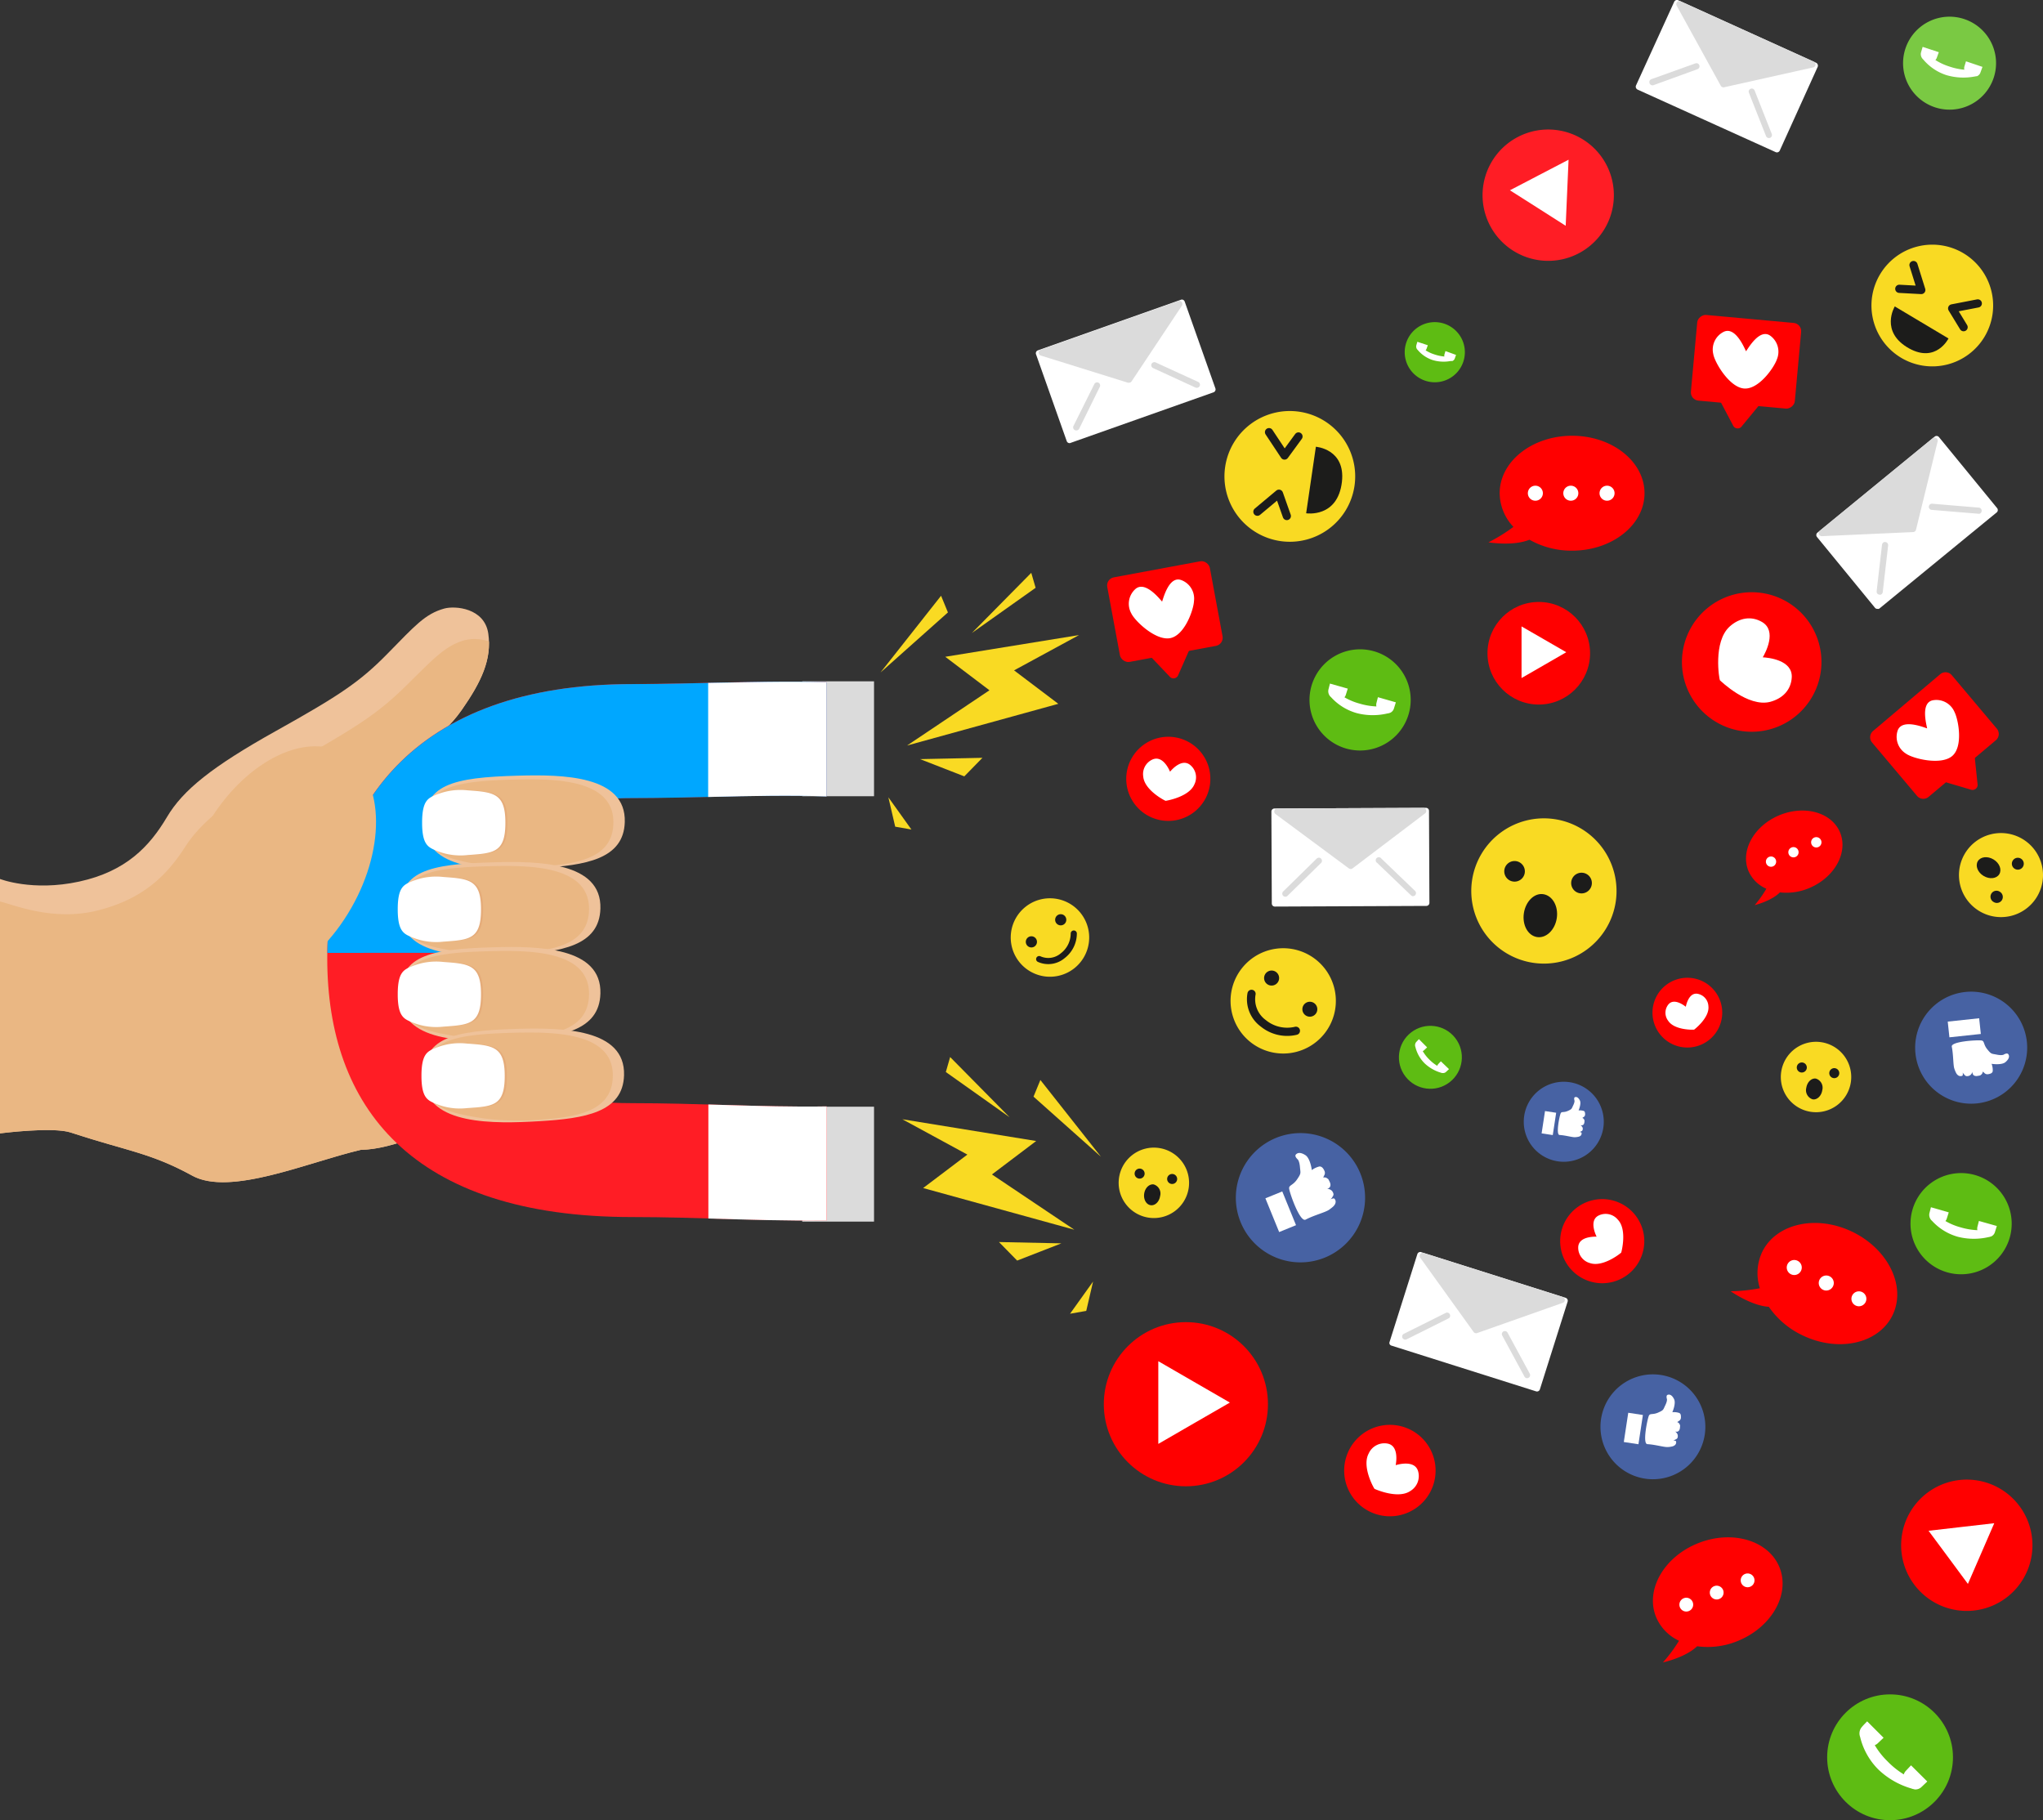<svg xmlns="http://www.w3.org/2000/svg" viewBox="0 0 497.88 443.56"><rect x="0" y="0" width="497.88" height="443.56" fill="#333333" stroke="none"/><title>515972-PIS4U2-630</title><g id="Objects"><path d="M260.67,139.8a.93.93,0,0,1-.33-.07.77.77,0,0,1-.38-.43l-7.47-21.12a.75.75,0,0,1,.46-1l34.8-12.31a.71.71,0,0,1,.57,0,.78.78,0,0,1,.39.43l7.47,21.12a.76.76,0,0,1-.46,1l-34.8,12.31A.77.77,0,0,1,260.67,139.8Z" transform="translate(0 -31.81)" style="fill:#fff"/><path d="M275.1,125.07a.54.54,0,0,1-.22,0l-21.25-6.62a.75.75,0,0,1,0-1.42l33.52-11.86a.76.76,0,0,1,.88,1.13l-12.28,18.47A.74.74,0,0,1,275.1,125.07Z" transform="translate(0 -31.81)" style="fill:#dbdbdb"/><path d="M262.27,136.7a.8.8,0,0,1-.33-.08.75.75,0,0,1-.34-1l5.09-10.22a.75.75,0,0,1,1-.34.76.76,0,0,1,.34,1L263,136.28A.76.76,0,0,1,262.27,136.7Z" transform="translate(0 -31.81)" style="fill:#dbdbdb"/><path d="M291.64,126.31a.85.85,0,0,1-.31-.06L281,121.5a.75.75,0,1,1,.63-1.37L292,124.88a.75.75,0,0,1-.31,1.43Z" transform="translate(0 -31.81)" style="fill:#dbdbdb"/><path d="M310.44,252.69a.68.68,0,0,1-.28-.17.75.75,0,0,1-.22-.53l-.1-22.41a.75.75,0,0,1,.74-.75l36.92-.16a.7.7,0,0,1,.53.21.75.75,0,0,1,.22.53l.1,22.41a.75.75,0,0,1-.74.75l-36.92.16A.69.69,0,0,1,310.44,252.69Z" transform="translate(0 -31.81)" style="fill:#fff"/><path d="M328.92,243.53a.75.75,0,0,1-.2-.1l-17.88-13.25a.75.75,0,0,1,.44-1.35l35.55-.16a.75.75,0,0,1,.46,1.35l-17.67,13.4A.71.71,0,0,1,328.92,243.53Z" transform="translate(0 -31.81)" style="fill:#dbdbdb"/><path d="M313,250.29a.59.59,0,0,1-.29-.18.75.75,0,0,1,0-1.06l8.16-8a.75.75,0,1,1,1.05,1.07l-8.16,8A.72.72,0,0,1,313,250.29Z" transform="translate(0 -31.81)" style="fill:#dbdbdb"/><path d="M344.13,250.16a.77.77,0,0,1-.27-.17l-8.24-7.9a.75.75,0,1,1,1-1.08l8.23,7.9a.75.75,0,0,1-.76,1.25Z" transform="translate(0 -31.81)" style="fill:#dbdbdb"/><path d="M338.87,359.61a.88.88,0,0,1-.22-.25.76.76,0,0,1,0-.57l6.76-21.37a.74.74,0,0,1,.94-.48l35.19,11.13a.77.77,0,0,1,.44.37.75.75,0,0,1,.05.57l-6.76,21.37a.74.74,0,0,1-.94.48l-35.2-11.13A.94.94,0,0,1,338.87,359.61Z" transform="translate(0 -31.81)" style="fill:#fff"/><path d="M359.26,356.54a.46.46,0,0,1-.15-.16l-13-18.08a.75.75,0,0,1,.83-1.15l33.9,10.72a.77.77,0,0,1,.52.71.73.73,0,0,1-.5.71L360,356.65A.73.73,0,0,1,359.26,356.54Z" transform="translate(0 -31.81)" style="fill:#dbdbdb"/><path d="M342,358.1a.63.63,0,0,1-.22-.26.76.76,0,0,1,.34-1l10.21-5.09a.75.75,0,0,1,1,.34.74.74,0,0,1-.33,1l-10.21,5.1A.75.75,0,0,1,342,358.1Z" transform="translate(0 -31.81)" style="fill:#dbdbdb"/><path d="M371.72,367.5a.61.61,0,0,1-.21-.24l-5.42-10a.74.74,0,0,1,.3-1,.76.76,0,0,1,1,.3l5.42,10a.75.75,0,0,1-1.11.95Z" transform="translate(0 -31.81)" style="fill:#dbdbdb"/><path d="M457.88,180.18a.75.75,0,0,1-.33,0A.78.78,0,0,1,457,180l-14.2-17.33a.76.76,0,0,1,.11-1.06l28.56-23.39a.74.74,0,0,1,1.05.1l14.2,17.34a.75.75,0,0,1-.1,1l-28.56,23.4A.94.94,0,0,1,457.88,180.18Z" transform="translate(0 -31.81)" style="fill:#fff"/><path d="M466.45,161.42a.79.79,0,0,1-.22.05l-22.23,1a.77.77,0,0,1-.74-.48.76.76,0,0,1,.23-.85L471,138.59a.76.76,0,0,1,1.21.76l-5.28,21.55A.73.73,0,0,1,466.45,161.42Z" transform="translate(0 -31.81)" style="fill:#dbdbdb"/><path d="M458.33,176.72a.72.72,0,0,1-.33,0,.74.74,0,0,1-.66-.83l1.31-11.34a.75.75,0,0,1,1.49.18l-1.31,11.33A.75.75,0,0,1,458.33,176.72Z" transform="translate(0 -31.81)" style="fill:#dbdbdb"/><path d="M482.43,157a.65.65,0,0,1-.31,0l-11.37-.94a.75.75,0,0,1,.12-1.5l11.37.95a.75.75,0,0,1,.69.81A.76.76,0,0,1,482.43,157Z" transform="translate(0 -31.81)" style="fill:#dbdbdb"/><path d="M398.88,53.5a.74.74,0,0,1-.19-.27.78.78,0,0,1,0-.58L408,32.25a.75.75,0,0,1,1-.38L442.58,47.1a.8.8,0,0,1,.39.42.78.78,0,0,1,0,.58l-9.24,20.4a.76.76,0,0,1-1,.38L399.09,53.65A.8.8,0,0,1,398.88,53.5Z" transform="translate(0 -31.81)" style="fill:#fff"/><path d="M419.49,52.88a.86.86,0,0,1-.14-.18L408.62,33.21a.75.75,0,0,1,1-1.05L442,46.83a.74.74,0,0,1-.15,1.41l-21.65,4.83A.74.74,0,0,1,419.49,52.88Z" transform="translate(0 -31.81)" style="fill:#dbdbdb"/><path d="M402.18,52.38a.68.68,0,0,1-.18-.28.75.75,0,0,1,.45-1l10.74-3.85a.75.75,0,0,1,.51,1.41L403,52.55A.76.76,0,0,1,402.18,52.38Z" transform="translate(0 -31.81)" style="fill:#dbdbdb"/><path d="M430.56,65.23a.68.68,0,0,1-.18-.26l-4.19-10.61a.75.75,0,0,1,1.39-.55l4.19,10.61a.74.74,0,0,1-1.21.81Z" transform="translate(0 -31.81)" style="fill:#dbdbdb"/><path d="M133.21,292l-4.08-75.85-32,3.41c2.93-5.21,9.58-6.39,15.42-14.77,4.75-6.8,7.34-12.28,6.45-18.56s-8.12-6.86-10.75-6.12c-4.66,1.3-7.12,4.17-13.82,11s-11.64,10.15-27.17,18.82-22.68,14.4-26.58,21c-4.26,7.19-10,13.23-21.38,15.71S0,246,0,246v62s12.83-1.67,17.27-.2c13.73,4.51,19.42,4.93,29.58,10.5C56.09,323.38,75.1,315,88,312,103.16,311.86,133.21,292,133.21,292Z" transform="translate(0 -31.81)" style="fill:#efc29a"/><path d="M88,312c15.19-.13,45.24-20,45.24-20l-3.8-70.67-28.7,4c1.76-2.9,4.7-4.58,8-7.05l-11.62,1.24c2.93-5.21,9.58-6.39,15.42-14.77,4.26-6.1,6.77-11.13,6.61-16.63a10.75,10.75,0,0,0-6.09-.26c-4.6,1.41-7.12,4.19-13.92,10.89s-11.75,10-27.24,18.7-22.7,14.38-26.76,20.7c-4.43,6.91-10.25,12.8-21.48,15.56C12.82,256.38,3.28,252.24,0,251.5V308s12.83-1.67,17.27-.2c13.73,4.51,19.42,4.93,29.58,10.5C56.09,323.38,75.1,315,88,312Z" transform="translate(0 -31.81)" style="fill:#eab783"/><rect x="195.5" y="166.03" width="17.5" height="28" style="fill:#dbdbdb"/><rect x="195.5" y="269.69" width="17.5" height="28" style="fill:#dbdbdb"/><path d="M201.47,301.43c-8,.14-16.64-.11-24.84-.35-7.34-.22-14.93-.44-22.46-.44-15.18,0-25.84-2.8-31.66-8.35-7.22-6.86-8.74-18.43-8.74-26.92,0-12.75,3.38-23.29,9.55-29.67,2.25-2.33,9.1-9.41,30.8-9.43,6.49,0,13-.15,19.39-.3,9.23-.22,19-.44,27.91-.12l0-27.81c-15.62-.46-32,.45-47.3.46-54.16,0-74.39,31-74.37,66.89s20.3,63.06,74.46,63c15.3,0,31.68,1,47.3.81Z" transform="translate(0 -31.81)" style="fill:#ff1d25"/><path d="M113.79,264c.23-12.12,3.59-22.13,9.53-28.28,2.25-2.33,9.1-9.41,30.8-9.43,6.49,0,13-.15,19.39-.3,9.23-.22,19-.44,27.91-.12l0-27.81c-15.62-.46-32,.45-47.3.46-53.46,0-73.86,30.23-74.35,65.5Z" transform="translate(0 -31.81)" style="fill:#00a7ff"/><path d="M201.47,301.43c-8,.14-16.64-.11-24.84-.35l-4-.12,0,27.79c9.62.27,19.37.6,28.84.47Z" transform="translate(0 -31.81)" style="fill:#fff"/><path d="M173.51,226c9.23-.22,19-.44,27.91-.12l0-27.81c-9.47-.28-19.22,0-28.84.17l0,27.78Z" transform="translate(0 -31.81)" style="fill:#fff"/><path d="M85.6,253.08c-8.72,15.25-23.67,23.1-33.39,17.55S41.67,248.2,50.39,233s23.67-23.11,33.39-17.55S94.32,237.83,85.6,253.08Z" transform="translate(0 -31.81)" style="fill:#eab783"/><path d="M126.18,220.83c11-.31,26.41-.07,26.08,11.3-.26,9.08-9.62,10.55-20.64,11.2s-27.24,1-28.08-9.73S110.54,221.27,126.18,220.83Z" transform="translate(0 -31.81)" style="fill:#efc29a"/><path d="M149.48,232.5c.3-10.84-14.15-11-24.52-10.71-14.69.41-22,1.88-21.25,12.07.51,6.35,6.5,7.52,13.58,8.69a64.73,64.73,0,0,0,13.08.52C140.59,242.42,149.24,241.09,149.48,232.5Z" transform="translate(0 -31.81)" style="fill:#eab783"/><path d="M123.66,232.29c0-7.12-2.75-7.44-9.11-7.88a15.59,15.59,0,0,0-7.71,1.06c-2,.8-3.38,1.43-3.46,6.43h0v.78h0c.08,5,1.5,5.62,3.46,6.42a15.47,15.47,0,0,0,7.71,1.07C120.91,239.72,123.66,239.56,123.66,232.29Z" transform="translate(0 -31.81)" style="fill:#e5ac7a"/><path d="M123.16,232.29c0-7.12-2.76-7.44-9.12-7.88a15.61,15.61,0,0,0-7.71,1.06c-2,.8-3.38,1.43-3.46,6.43h0c0,.12,0,.22,0,.35v.08c0,.12,0,.23,0,.35h0c.08,5,1.5,5.62,3.46,6.42a15.49,15.49,0,0,0,7.71,1.07C120.4,239.72,123.16,239.56,123.16,232.29Z" transform="translate(0 -31.81)" style="fill:#fff"/><path d="M120.25,241.94c11-.31,26.41-.07,26.07,11.29-.26,9.09-9.61,10.56-20.63,11.21s-27.25,1-28.09-9.73S104.61,242.38,120.25,241.94Z" transform="translate(0 -31.81)" style="fill:#efc29a"/><path d="M143.54,253.61c.3-10.84-14.15-11-24.51-10.71-14.7.41-22,1.88-21.25,12.07.5,6.35,6.49,7.52,13.58,8.69a64.6,64.6,0,0,0,13.07.52C134.66,263.53,143.31,262.2,143.54,253.61Z" transform="translate(0 -31.81)" style="fill:#eab783"/><path d="M117.73,253.4c0-7.12-2.75-7.44-9.12-7.88a15.55,15.55,0,0,0-7.7,1.06c-2,.8-3.39,1.43-3.47,6.43h0c0,.12,0,.22,0,.34s0,0,0,.05,0,0,0,0,0,.23,0,.35h0c.08,5,1.51,5.62,3.47,6.42a15.55,15.55,0,0,0,7.7,1.07C115,260.83,117.73,260.67,117.73,253.4Z" transform="translate(0 -31.81)" style="fill:#e5ac7a"/><path d="M117.22,253.4c0-7.12-2.75-7.44-9.11-7.88a15.57,15.57,0,0,0-7.71,1.06c-2,.8-3.39,1.43-3.47,6.43h0v.78h0c.08,5,1.51,5.62,3.47,6.42a15.57,15.57,0,0,0,7.71,1.07C114.47,260.83,117.22,260.67,117.22,253.4Z" transform="translate(0 -31.81)" style="fill:#fff"/><path d="M120.25,262.65c11-.31,26.41-.07,26.07,11.29-.26,9.09-9.61,10.56-20.63,11.21s-27.25,1-28.09-9.73S104.61,263.08,120.25,262.65Z" transform="translate(0 -31.81)" style="fill:#efc29a"/><path d="M143.54,274.32c.3-10.84-14.15-11-24.51-10.71-14.7.41-22,1.88-21.25,12.07.5,6.35,6.49,7.52,13.58,8.69a64.6,64.6,0,0,0,13.07.52C134.66,284.24,143.31,282.91,143.54,274.32Z" transform="translate(0 -31.81)" style="fill:#eab783"/><path d="M117.73,274.11c0-7.12-2.75-7.44-9.12-7.88a15.55,15.55,0,0,0-7.7,1.06c-2,.8-3.39,1.43-3.47,6.43h0c0,.11,0,.22,0,.34s0,0,0,.05,0,0,0,0,0,.23,0,.35h0c.08,5,1.51,5.62,3.47,6.42a15.55,15.55,0,0,0,7.7,1.07C115,281.54,117.73,281.38,117.73,274.11Z" transform="translate(0 -31.81)" style="fill:#e5ac7a"/><path d="M117.22,274.11c0-7.12-2.75-7.44-9.11-7.88a15.57,15.57,0,0,0-7.71,1.06c-2,.8-3.39,1.43-3.47,6.43h0v.78h0c.08,5,1.51,5.62,3.47,6.42a15.57,15.57,0,0,0,7.71,1.07C114.47,281.54,117.22,281.38,117.22,274.11Z" transform="translate(0 -31.81)" style="fill:#fff"/><path d="M126,282.53c11-.31,26.42-.07,26.08,11.3-.26,9.08-9.62,10.55-20.63,11.2s-27.25,1-28.09-9.73S110.4,283,126,282.53Z" transform="translate(0 -31.81)" style="fill:#efc29a"/><path d="M149.34,294.2c.3-10.84-14.15-11-24.52-10.71-14.69.41-22,1.88-21.24,12.07.5,6.35,6.49,7.52,13.58,8.69a64.6,64.6,0,0,0,13.07.52C140.46,304.12,149.1,302.79,149.34,294.2Z" transform="translate(0 -31.81)" style="fill:#eab783"/><path d="M123.53,294c0-7.11-2.75-7.44-9.12-7.88a15.55,15.55,0,0,0-7.7,1.06c-2,.8-3.39,1.43-3.47,6.43h0c0,.12,0,.22,0,.35V294c0,.12,0,.23,0,.35h0c.08,5,1.51,5.62,3.47,6.42a15.43,15.43,0,0,0,7.7,1.07C120.78,301.42,123.53,301.26,123.53,294Z" transform="translate(0 -31.81)" style="fill:#e5ac7a"/><path d="M123,294c0-7.11-2.75-7.44-9.12-7.88a15.55,15.55,0,0,0-7.7,1.06c-2,.8-3.39,1.43-3.47,6.43h0c0,.12,0,.22,0,.35V294c0,.12,0,.23,0,.35h0c.08,5,1.51,5.62,3.47,6.42a15.43,15.43,0,0,0,7.7,1.07C120.27,301.42,123,301.26,123,294Z" transform="translate(0 -31.81)" style="fill:#fff"/><path d="M451.05,295.55a8.58,8.58,0,1,1-7.19-9.77A8.58,8.58,0,0,1,451.05,295.55Z" transform="translate(0 -31.81)" style="fill:#f9da23"/><path d="M440.31,292.13a1.22,1.22,0,0,1-2.42-.37,1.22,1.22,0,0,1,2.42.37Z" transform="translate(0 -31.81)" style="fill:#1c1c1b"/><path d="M448.22,293.51a1.22,1.22,0,1,1-1-1.39A1.23,1.23,0,0,1,448.22,293.51Z" transform="translate(0 -31.81)" style="fill:#1c1c1b"/><path d="M444.09,297.47c-.21,1.41-1.26,2.4-2.33,2.24a2.33,2.33,0,0,1-1.56-2.83c.22-1.39,1.26-2.4,2.33-2.23A2.32,2.32,0,0,1,444.09,297.47Z" transform="translate(0 -31.81)" style="fill:#1c1c1b"/><path d="M393.75,251.59a17.7,17.7,0,1,1-14.84-20.16A17.71,17.71,0,0,1,393.75,251.59Z" transform="translate(0 -31.81)" style="fill:#f9da23"/><path d="M371.58,244.53a2.51,2.51,0,1,1-2.11-2.87A2.52,2.52,0,0,1,371.58,244.53Z" transform="translate(0 -31.81)" style="fill:#1c1c1b"/><path d="M387.91,247.37a2.52,2.52,0,1,1-2.11-2.86A2.51,2.51,0,0,1,387.91,247.37Z" transform="translate(0 -31.81)" style="fill:#1c1c1b"/><path d="M379.39,255.55c-.44,2.89-2.59,4.95-4.81,4.61s-3.65-2.94-3.21-5.83,2.59-5,4.8-4.61S379.82,252.67,379.39,255.55Z" transform="translate(0 -31.81)" style="fill:#1c1c1b"/><path d="M289.68,321.35a8.58,8.58,0,1,1-7.19-9.78A8.58,8.58,0,0,1,289.68,321.35Z" transform="translate(0 -31.81)" style="fill:#f9da23"/><path d="M278.94,317.92a1.22,1.22,0,1,1-2.41-.36,1.22,1.22,0,0,1,2.41.36Z" transform="translate(0 -31.81)" style="fill:#1c1c1b"/><path d="M286.86,319.3a1.22,1.22,0,1,1-1-1.39A1.22,1.22,0,0,1,286.86,319.3Z" transform="translate(0 -31.81)" style="fill:#1c1c1b"/><path d="M282.72,323.27c-.21,1.4-1.25,2.4-2.32,2.23s-1.77-1.42-1.56-2.82,1.25-2.4,2.32-2.24A2.31,2.31,0,0,1,282.72,323.27Z" transform="translate(0 -31.81)" style="fill:#1c1c1b"/><path d="M482.33,253.81a10.24,10.24,0,1,1,14.07-3.45A10.23,10.23,0,0,1,482.33,253.81Z" transform="translate(0 -31.81)" style="fill:#f9da23"/><path d="M491,243.53a1.44,1.44,0,0,1-.49-2,1.45,1.45,0,1,1,.49,2Z" transform="translate(0 -31.81)" style="fill:#1c1c1b"/><path d="M485.88,251.63a1.46,1.46,0,1,1,1.51-2.49,1.47,1.47,0,0,1,.49,2A1.45,1.45,0,0,1,485.88,251.63Z" transform="translate(0 -31.81)" style="fill:#1c1c1b"/><path d="M483.4,245.26c-1.45-.87-2.07-2.48-1.4-3.59s2.38-1.3,3.83-.42,2.07,2.48,1.4,3.59S484.84,246.13,483.4,245.26Z" transform="translate(0 -31.81)" style="fill:#1c1c1b"/><path d="M390.73,306.64a9.75,9.75,0,1,1-8.18-11.11A9.75,9.75,0,0,1,390.73,306.64Z" transform="translate(0 -31.81)" style="fill:#4762a3"/><rect x="374.7" y="304.09" width="5.5" height="2.75" transform="translate(18.65 600.83) rotate(-81.34)" style="fill:#fff"/><path d="M383.7,300s.1.33-.31,1.17-.27.89-1.31,1.36-1.54.07-1.75.6c-.31.74-1.2,5.21-.27,5.26,1.51.09,3.12.6,3.83.54a4.48,4.48,0,0,0,.7-.09c.72-.13.92-.58.83-1-.05-.18-1-.25-1-.25a1,1,0,0,0,.75,0c.25-.15.49-.16.54-.58a.84.84,0,0,0-.18-.67c-.25-.36-.48-.31-.48-.31l.39,0c.38,0,.64-.26.68-.77s.05-.35-.08-.65-.43-.36-.43-.36l.26-.2a.72.72,0,0,0,.42-.64c0-.3,0-.71-.31-.87a3.16,3.16,0,0,0-1.28-.13s.71-1.63.32-2.42-.83-.94-1.19-.82S383.7,300,383.7,300Z" transform="translate(0 -31.81)" style="fill:#fff"/><path d="M481.82,300.69a13.65,13.65,0,1,1,12.13-15A13.65,13.65,0,0,1,481.82,300.69Z" transform="translate(0 -31.81)" style="fill:#4762a3"/><rect x="474.83" y="280.37" width="7.7" height="3.85" transform="translate(-27.23 20.54) rotate(-6.09)" style="fill:#fff"/><path d="M488.3,288.81s-.39.26-1.69,0-1.3-.06-2.3-1.29-.65-2.06-1.44-2.16c-1.11-.15-7.47.24-7.22,1.51.42,2.08.31,4.44.63,5.38a8.19,8.19,0,0,0,.37.92c.45.92,1.12,1,1.59.77.23-.12,0-1.42,0-1.42a1.33,1.33,0,0,0,.31,1c.29.28.4.61,1,.52a1.19,1.19,0,0,0,.84-.47c.4-.47.24-.77.24-.77s0,0,.09.55.58.77,1.28.64.5-.05.85-.33.34-.72.34-.72l.36.29a1,1,0,0,0,1,.34c.43-.07,1-.21,1.08-.74a4.33,4.33,0,0,0-.28-1.78s2.45.39,3.39-.42,1-1.47.69-1.91S488.3,288.81,488.3,288.81Z" transform="translate(0 -31.81)" style="fill:#fff"/><path d="M331.5,317.72A15.75,15.75,0,1,1,311,309.09,15.74,15.74,0,0,1,331.5,317.72Z" transform="translate(0 -31.81)" style="fill:#4762a3"/><rect x="309.89" y="322.65" width="4.44" height="8.88" transform="translate(-100.42 110.3) rotate(-22.19)" style="fill:#fff"/><path d="M316.25,314.34s.42.36.55,1.87.35,1.46-.7,3-2.07,1.38-1.93,2.29c.19,1.28,2.65,8.21,4,7.52,2.17-1.13,4.82-1.76,5.76-2.43.39-.28.68-.51.9-.7.87-.79.78-1.57.34-2-.21-.22-1.57.46-1.57.46a1.55,1.55,0,0,0,1-.67c.22-.41.55-.63.26-1.25a1.37,1.37,0,0,0-.79-.77c-.65-.31-.93,0-.93,0l.59-.27c.55-.27.66-.9.29-1.63s-.22-.53-.64-.84-.9-.14-.9-.14a4.34,4.34,0,0,1,.2-.49,1.17,1.17,0,0,0,.05-1.23c-.21-.45-.54-1-1.16-1a5.13,5.13,0,0,0-1.88.88s-.35-2.85-1.56-3.63-1.93-.6-2.33-.15S316.25,314.34,316.25,314.34Z" transform="translate(0 -31.81)" style="fill:#fff"/><path d="M415.45,381.43a12.78,12.78,0,1,1-10.71-14.56A12.79,12.79,0,0,1,415.45,381.43Z" transform="translate(0 -31.81)" style="fill:#4762a3"/><rect x="394.43" y="378.09" width="7.21" height="3.61" transform="translate(-37.39 684.48) rotate(-81.35)" style="fill:#fff"/><path d="M406.23,372.73s.14.42-.4,1.53-.36,1.16-1.72,1.77-2,.11-2.29.8c-.4,1-1.57,6.82-.36,6.9,2,.11,4.09.78,5,.7.39,0,.69-.07.92-.11.94-.18,1.2-.76,1.08-1.26-.06-.24-1.29-.33-1.29-.33a1.25,1.25,0,0,0,1-.05c.32-.2.65-.21.7-.76a1.1,1.1,0,0,0-.23-.87c-.32-.48-.63-.4-.63-.4l.52.05c.5.05.83-.35.88-1s.07-.47-.1-.85-.57-.48-.57-.48l.35-.26a.94.94,0,0,0,.55-.83c0-.4.05-.94-.41-1.15a4.13,4.13,0,0,0-1.68-.18s.94-2.12.43-3.17-1.1-1.23-1.57-1.07S406.23,372.73,406.23,372.73Z" transform="translate(0 -31.81)" style="fill:#fff"/><path d="M396,325.64a10.25,10.25,0,1,1-14.16,3.09A10.25,10.25,0,0,1,396,325.64Z" transform="translate(0 -31.81)" style="fill:red"/><path d="M389.62,328c-2.35,1.12-.87,4.47-.53,5.16-.77,0-4.44,0-4.48,2.64a3.89,3.89,0,0,0,2.87,3.81c3.18,1.09,7.58-2.46,7.62-2.58s1.5-5.57-.83-8A3.86,3.86,0,0,0,389.62,328Z" transform="translate(0 -31.81)" style="fill:#fff"/><path d="M419.2,275.68a8.5,8.5,0,1,1-10.89-5.09A8.5,8.5,0,0,1,419.2,275.68Z" transform="translate(0 -31.81)" style="fill:red"/><path d="M413.78,274c-2.12-.44-2.82,2.52-2.95,3.14-.5-.39-2.94-2.21-4.28-.51a3.21,3.21,0,0,0,0,3.95c1.54,2.33,6.23,2.19,6.32,2.13s3.78-2.91,3.47-5.69A3.21,3.21,0,0,0,413.78,274Z" transform="translate(0 -31.81)" style="fill:#fff"/><path d="M434.89,208.13a17,17,0,1,1,7-23A17,17,0,0,1,434.89,208.13Z" transform="translate(0 -31.81)" style="fill:red"/><path d="M436.65,196.93c.27-4.32-5.79-4.87-7.06-4.94.64-1.1,3.54-6.46-.2-8.62-2.58-1.49-5.44-1.05-7.84,1.09-4.16,3.72-2.55,13-2.41,13.12s6.85,6.67,12.26,5.26C434.51,202,436.46,199.9,436.65,196.93Z" transform="translate(0 -31.81)" style="fill:#fff"/><path d="M294.85,223.14a10.25,10.25,0,1,1-8.59-11.67A10.25,10.25,0,0,1,294.85,223.14Z" transform="translate(0 -31.81)" style="fill:red"/><path d="M290.08,218.25c-2-1.69-4.44,1-4.94,1.62-.29-.71-1.83-4-4.23-3a3.88,3.88,0,0,0-2.3,4.18c.29,3.35,5.34,5.92,5.46,5.91s5.69-.91,7-4A3.88,3.88,0,0,0,290.08,218.25Z" transform="translate(0 -31.81)" style="fill:#fff"/><path d="M347,397.62a11.14,11.14,0,1,1-.84-15.74A11.15,11.15,0,0,1,347,397.62Z" transform="translate(0 -31.81)" style="fill:red"/><path d="M345.59,390.32c-.8-2.72-4.66-1.71-5.46-1.47.16-.82.75-4.76-2-5.26a4.19,4.19,0,0,0-4.58,2.42c-1.74,3.22,1.31,8.56,1.43,8.62s5.71,2.58,8.73.51A4.24,4.24,0,0,0,345.59,390.32Z" transform="translate(0 -31.81)" style="fill:#fff"/><path d="M322.83,283.61a12.83,12.83,0,1,1-2.2-18A12.83,12.83,0,0,1,322.83,283.61Z" transform="translate(0 -31.81)" style="fill:#f9da23"/><path d="M311.34,271.27a1.83,1.83,0,1,1-.32-2.56A1.83,1.83,0,0,1,311.34,271.27Z" transform="translate(0 -31.81)" style="fill:#1c1c1b"/><path d="M320.64,278.87a1.82,1.82,0,1,1-.31-2.56A1.82,1.82,0,0,1,320.64,278.87Z" transform="translate(0 -31.81)" style="fill:#1c1c1b"/><path d="M305,274a7.26,7.26,0,0,0,2.88,7.19,9.2,9.2,0,0,0,7.93,1.81" transform="translate(0 -31.81)" style="fill:none;stroke:#1c1c1b;stroke-linecap:round;stroke-linejoin:round;stroke-width:2px"/><path d="M263.39,254.36a9.56,9.56,0,1,1-13.43-1.6A9.56,9.56,0,0,1,263.39,254.36Z" transform="translate(0 -31.81)" style="fill:#f9da23"/><path d="M252.42,260.49a1.36,1.36,0,1,1-1.91-.23A1.36,1.36,0,0,1,252.42,260.49Z" transform="translate(0 -31.81)" style="fill:#1c1c1b"/><path d="M259.57,255.11a1.36,1.36,0,1,1-1.91-.23A1.36,1.36,0,0,1,259.57,255.11Z" transform="translate(0 -31.81)" style="fill:#1c1c1b"/><path d="M253.25,265.53a5.43,5.43,0,0,0,5.72-.81,6.84,6.84,0,0,0,2.71-5.42" transform="translate(0 -31.81)" style="fill:none;stroke:#1c1c1b;stroke-linecap:round;stroke-linejoin:round;stroke-width:1.5px"/><path d="M316.64,132.14a15.93,15.93,0,1,1-18.07,13.45A15.92,15.92,0,0,1,316.64,132.14Z" transform="translate(0 -31.81)" style="fill:#f9da23"/><polyline points="306.43 124.7 311.68 120.31 313.6 125.75" style="fill:none;stroke:#1c1c1b;stroke-linecap:round;stroke-linejoin:round;stroke-width:2px"/><polyline points="309.26 105.31 313.04 111.01 316.44 106.36" style="fill:none;stroke:#1c1c1b;stroke-linecap:round;stroke-linejoin:round;stroke-width:2px"/><path d="M318.31,156.89l2.37-16.21s7.25.52,6.35,8.53C326,158.12,318.31,156.89,318.31,156.89Z" transform="translate(0 -31.81)" style="fill:#1c1c1b"/><path d="M483.64,113.86a14.83,14.83,0,1,1-5.13-20.33A14.84,14.84,0,0,1,483.64,113.86Z" transform="translate(0 -31.81)" style="fill:#f9da23"/><polyline points="466.32 64.59 468.22 70.67 462.86 70.38" style="fill:none;stroke:#1c1c1b;stroke-linecap:round;stroke-linejoin:round;stroke-width:2px"/><polyline points="481.99 73.94 475.74 75.15 478.53 79.73" style="fill:none;stroke:#1c1c1b;stroke-linecap:round;stroke-linejoin:round;stroke-width:2px"/><path d="M461.76,106.48l13.09,7.81s-3,6.06-9.59,2.43C458,112.68,461.76,106.48,461.76,106.48Z" transform="translate(0 -31.81)" style="fill:#1c1c1b"/><polygon points="262.96 154.76 230.36 160.05 241.13 168.21 221.06 181.67 257.91 171.51 247.13 163.36 262.96 154.76" style="fill:#f9da23"/><polygon points="251.32 139.59 236.84 154.26 252.38 143.24 251.32 139.59" style="fill:#f9da23"/><polygon points="229.34 145.18 214.58 163.88 231.01 149.24 229.34 145.18" style="fill:#f9da23"/><polygon points="239.42 184.67 224.22 184.99 235 189.19 239.42 184.67" style="fill:#f9da23"/><polygon points="222.11 202.14 216.5 194.3 218.16 201.45 222.11 202.14" style="fill:#f9da23"/><polygon points="219.91 272.75 252.52 278.05 241.74 286.2 261.82 299.67 224.97 289.51 235.75 281.36 219.91 272.75" style="fill:#f9da23"/><polygon points="231.55 257.59 246.04 272.26 230.5 261.24 231.55 257.59" style="fill:#f9da23"/><polygon points="253.54 263.18 268.3 281.88 251.87 267.24 253.54 263.18" style="fill:#f9da23"/><polygon points="243.45 302.67 258.66 302.99 247.88 307.19 243.45 302.67" style="fill:#f9da23"/><polygon points="260.77 320.14 266.38 312.3 264.72 319.45 260.77 320.14" style="fill:#f9da23"/><path d="M383.12,138c-9.75,0-17.65,6.27-17.65,14a12.07,12.07,0,0,0,3.35,8.2,40.22,40.22,0,0,1-6.09,3.77s6,1,10-.64A20.78,20.78,0,0,0,383.12,166c9.75,0,17.65-6.27,17.65-14S392.87,138,383.12,138Z" transform="translate(0 -31.81)" style="fill:red"/><path d="M376,152a1.83,1.83,0,1,1-1.83-1.83A1.83,1.83,0,0,1,376,152Z" transform="translate(0 -31.81)" style="fill:#fff"/><path d="M384.64,152a1.83,1.83,0,1,1-1.82-1.83A1.83,1.83,0,0,1,384.64,152Z" transform="translate(0 -31.81)" style="fill:#fff"/><path d="M393.47,152a1.83,1.83,0,1,1-1.83-1.83A1.83,1.83,0,0,1,393.47,152Z" transform="translate(0 -31.81)" style="fill:#fff"/><path d="M433.49,230.53c-6.15,2.63-9.44,8.71-7.36,13.59a8.3,8.3,0,0,0,4.33,4.26,28,28,0,0,1-2.83,4s4.07-1,6.14-3.11a14.24,14.24,0,0,0,7.26-1.1c6.15-2.63,9.44-8.71,7.36-13.58S439.64,227.91,433.49,230.53Z" transform="translate(0 -31.81)" style="fill:red"/><path d="M432.75,241.29a1.25,1.25,0,1,1-1.64-.66A1.24,1.24,0,0,1,432.75,241.29Z" transform="translate(0 -31.81)" style="fill:#fff"/><path d="M438.22,239a1.25,1.25,0,1,1-1.64-.66A1.24,1.24,0,0,1,438.22,239Z" transform="translate(0 -31.81)" style="fill:#fff"/><path d="M443.79,236.57a1.26,1.26,0,1,1-1.65-.66A1.27,1.27,0,0,1,443.79,236.57Z" transform="translate(0 -31.81)" style="fill:#fff"/><path d="M451.45,332c-8.77-4.25-18.62-2.06-22,4.89a12.12,12.12,0,0,0-.57,8.85,40.49,40.49,0,0,1-7.12.73s5,3.53,9.3,3.79a20.72,20.72,0,0,0,8.16,6.93c8.77,4.26,18.62,2.07,22-4.89S460.22,336.26,451.45,332Z" transform="translate(0 -31.81)" style="fill:red"/><path d="M438.91,341.48a1.83,1.83,0,1,1-.85-2.44A1.83,1.83,0,0,1,438.91,341.48Z" transform="translate(0 -31.81)" style="fill:#fff"/><path d="M446.71,345.26a1.83,1.83,0,1,1-.85-2.44A1.82,1.82,0,0,1,446.71,345.26Z" transform="translate(0 -31.81)" style="fill:#fff"/><path d="M454.65,349.11a1.82,1.82,0,1,1-.85-2.44A1.82,1.82,0,0,1,454.65,349.11Z" transform="translate(0 -31.81)" style="fill:#fff"/><path d="M413.88,407.85c-8.33,3.29-12.95,11.32-10.33,17.92a11.09,11.09,0,0,0,5.63,5.87,37.37,37.37,0,0,1-3.92,5.28s5.48-1.18,8.33-3.94a19.11,19.11,0,0,0,9.76-1.23c8.33-3.3,12.95-11.33,10.34-17.93S422.2,404.55,413.88,407.85Z" transform="translate(0 -31.81)" style="fill:red"/><path d="M412.51,422.22a1.68,1.68,0,1,1-2.18-.94A1.67,1.67,0,0,1,412.51,422.22Z" transform="translate(0 -31.81)" style="fill:#fff"/><path d="M419.92,419.28a1.68,1.68,0,1,1-2.18-.94A1.69,1.69,0,0,1,419.92,419.28Z" transform="translate(0 -31.81)" style="fill:#fff"/><path d="M427.45,416.29a1.68,1.68,0,1,1-2.18-.93A1.68,1.68,0,0,1,427.45,416.29Z" transform="translate(0 -31.81)" style="fill:#fff"/><circle cx="289" cy="342.19" r="20" style="fill:red"/><polygon points="299.72 341.79 291 346.82 282.28 351.86 282.28 341.79 282.28 331.71 291 336.75 299.72 341.79" style="fill:#fff"/><circle cx="375" cy="159.19" r="12.5" style="fill:red"/><polygon points="381.7 158.94 376.25 162.09 370.8 165.23 370.8 158.94 370.8 152.65 376.25 155.79 381.7 158.94" style="fill:#fff"/><path d="M492.16,398.84a16,16,0,1,1-22.38-3.32A16,16,0,0,1,492.16,398.84Z" transform="translate(0 -31.81)" style="fill:red"/><polygon points="486 371.19 482.79 378.59 479.58 385.98 474.79 379.5 469.99 373.03 477.99 372.11 486 371.19" style="fill:#fff"/><path d="M384.7,93.56A16,16,0,1,1,391.5,72,16,16,0,0,1,384.7,93.56Z" transform="translate(0 -31.81)" style="fill:#ff1d25"/><polygon points="381.56 55.02 374.77 50.69 367.97 46.37 375.12 42.64 382.26 38.92 381.91 46.97 381.56 55.02" style="fill:#fff"/><rect x="271.16" y="170.39" width="25.43" height="20.96" rx="2" ry="2" transform="translate(-28.24 23.04) rotate(-10.52)" style="fill:red"/><path d="M280.7,189.74c-1.09.17-1.36.95-.6,1.75l4.88,5.12a1.24,1.24,0,0,0,2.19-.38l2.72-6.17c.44-1-.09-1.7-1.17-1.53Z" transform="translate(0 -31.81)" style="fill:red"/><path d="M287.91,173.18c-3-1.14-4.38,4.34-4.71,5.23-.64-.7-4.2-5.23-6.57-3a4.82,4.82,0,0,0-.95,5.84c.86,1.87,5.94,6.73,9.48,6.07s5.72-6.93,5.81-9A4.81,4.81,0,0,0,287.91,173.18Z" transform="translate(0 -31.81)" style="fill:#fff"/><rect x="415.01" y="107.24" width="20.96" height="25.43" rx="2" ry="2" transform="translate(267.41 501) rotate(-84.79)" style="fill:red"/><path d="M420,127.63c-1.09-.13-1.56.55-1,1.52l3.31,6.26a1.24,1.24,0,0,0,2.21.22l4.29-5.2c.7-.85.38-1.65-.71-1.79Z" transform="translate(0 -31.81)" style="fill:red"/><path d="M431.46,113.65c-2.6-1.92-5.39,3-5.95,3.76-.43-.85-2.62-6.18-5.5-4.71a4.81,4.81,0,0,0-2.49,5.36c.31,2,3.88,8.09,7.47,8.42s7.39-5.13,8.05-7.13A4.82,4.82,0,0,0,431.46,113.65Z" transform="translate(0 -31.81)" style="fill:#fff"/><path d="M486.63,209.38a2,2,0,0,1-.24,2.82L470,226a2,2,0,0,1-2.82-.24l-10.95-13a2,2,0,0,1,.24-2.82l16.36-13.83a2,2,0,0,1,2.82.23Z" transform="translate(0 -31.81)" style="fill:red"/><path d="M473.08,220.39c-.86.69-.7,1.5.35,1.82l6.78,2a1.25,1.25,0,0,0,1.71-1.42l-.7-6.7c-.11-1.1-.91-1.44-1.77-.75Z" transform="translate(0 -31.81)" style="fill:red"/><path d="M471.14,202.44c-3.19.5-1.65,5.94-1.5,6.87-.9-.29-6.24-2.46-7.21.62a4.82,4.82,0,0,0,2.07,5.54c1.67,1.2,8.49,2.91,11.24.58s1.53-8.86.57-10.74A4.8,4.8,0,0,0,471.14,202.44Z" transform="translate(0 -31.81)" style="fill:#fff"/><circle cx="348.58" cy="289.48" r="7.67" transform="translate(-104.26 242.25) rotate(-37.76)" style="fill:#5ebc13"/><path d="M351.14,290.44l-.64.68a1.18,1.18,0,0,0-.24.42,10.07,10.07,0,0,1-2-1.6,9.47,9.47,0,0,1-1.54-2,.93.93,0,0,0,.38-.25l.69-.65-2-2-.64.68a1.2,1.2,0,0,0-.22,1.21h0a8.41,8.41,0,0,0,2.25,4,9.78,9.78,0,0,0,4,2.29,1.47,1.47,0,0,0,.28.08l.13,0v0a1.07,1.07,0,0,0,.83-.3l.7-.66Z" transform="translate(0 -31.81)" style="fill:#fff"/><circle cx="460.61" cy="428.23" r="15.33" style="fill:#5ebc13"/><path d="M465.72,462l-1.28,1.36a2.06,2.06,0,0,0-.48.85,20.27,20.27,0,0,1-4-3.21,18.94,18.94,0,0,1-3.08-3.92,2.06,2.06,0,0,0,.77-.49l1.38-1.31-4-4s-1,1-1.28,1.36a2.37,2.37,0,0,0-.44,2.42h0a16.64,16.64,0,0,0,4.49,8,19.47,19.47,0,0,0,8,4.58,2.36,2.36,0,0,0,.56.16l.26.07,0,0a2.14,2.14,0,0,0,1.67-.61l1.39-1.32Z" transform="translate(0 -31.81)" style="fill:#fff"/><path d="M488.69,324a12.33,12.33,0,1,1-16.78-4.76A12.33,12.33,0,0,1,488.69,324Z" transform="translate(0 -31.81)" style="fill:#5ebc13"/><path d="M482.26,329.34s-.27,1.09-.37,1.46a1.76,1.76,0,0,0,0,.79,17,17,0,0,1-4.09-.69,15.22,15.22,0,0,1-3.7-1.54,1.64,1.64,0,0,0,.35-.65l.46-1.46L470.57,326l-.37,1.45a1.91,1.91,0,0,0,.64,1.87h0a13.42,13.42,0,0,0,6.3,3.88,15.74,15.74,0,0,0,7.44.08,1.65,1.65,0,0,0,.45-.11l.21-.05,0,0a1.68,1.68,0,0,0,.93-1.08s.46-1.47.46-1.47Z" transform="translate(0 -31.81)" style="fill:#fff"/><path d="M342.23,196.37a12.33,12.33,0,1,1-16.78-4.77A12.34,12.34,0,0,1,342.23,196.37Z" transform="translate(0 -31.81)" style="fill:#5ebc13"/><path d="M335.8,201.71s-.28,1.09-.37,1.46a1.76,1.76,0,0,0,0,.79,16.46,16.46,0,0,1-4.09-.69,15,15,0,0,1-3.7-1.54,1.6,1.6,0,0,0,.35-.64s.46-1.47.46-1.47l-4.34-1.23s-.28,1.09-.37,1.46a1.9,1.9,0,0,0,.64,1.86h0a13.31,13.31,0,0,0,6.3,3.89,15.58,15.58,0,0,0,7.44.07,1.64,1.64,0,0,0,.45-.1l.21-.06,0,0a1.68,1.68,0,0,0,.93-1.08s.46-1.47.46-1.47Z" transform="translate(0 -31.81)" style="fill:#fff"/><path d="M485.22,42.09a11.33,11.33,0,1,1-15.22-5A11.34,11.34,0,0,1,485.22,42.09Z" transform="translate(0 -31.81)" style="fill:#7ac943"/><path d="M479.11,46.75l-.4,1.32a1.51,1.51,0,0,0,0,.73A15.82,15.82,0,0,1,475,48a14.3,14.3,0,0,1-3.34-1.56,1.56,1.56,0,0,0,.35-.58s.48-1.33.48-1.33l-3.94-1.3-.39,1.32a1.73,1.73,0,0,0,.52,1.74h0a12.32,12.32,0,0,0,5.64,3.82,14.6,14.6,0,0,0,6.82.36,2.61,2.61,0,0,0,.42-.08l.2,0,0,0a1.53,1.53,0,0,0,.89-.95l.48-1.33Z" transform="translate(0 -31.81)" style="fill:#fff"/><path d="M356.21,114.35a7.33,7.33,0,1,1-9.85-3.26A7.34,7.34,0,0,1,356.21,114.35Z" transform="translate(0 -31.81)" style="fill:#5ebc13"/><path d="M352.26,117.36s-.2.64-.26.86a.93.93,0,0,0,0,.47,10.32,10.32,0,0,1-2.42-.51,9.21,9.21,0,0,1-2.16-1,1,1,0,0,0,.23-.38s.31-.86.31-.86l-2.55-.84s-.19.64-.25.86a1.12,1.12,0,0,0,.33,1.12h0a8,8,0,0,0,3.64,2.47,9.35,9.35,0,0,0,4.42.23.76.76,0,0,0,.27,0l.13,0,0,0a1,1,0,0,0,.58-.62s.31-.86.31-.86Z" transform="translate(0 -31.81)" style="fill:#fff"/></g></svg>